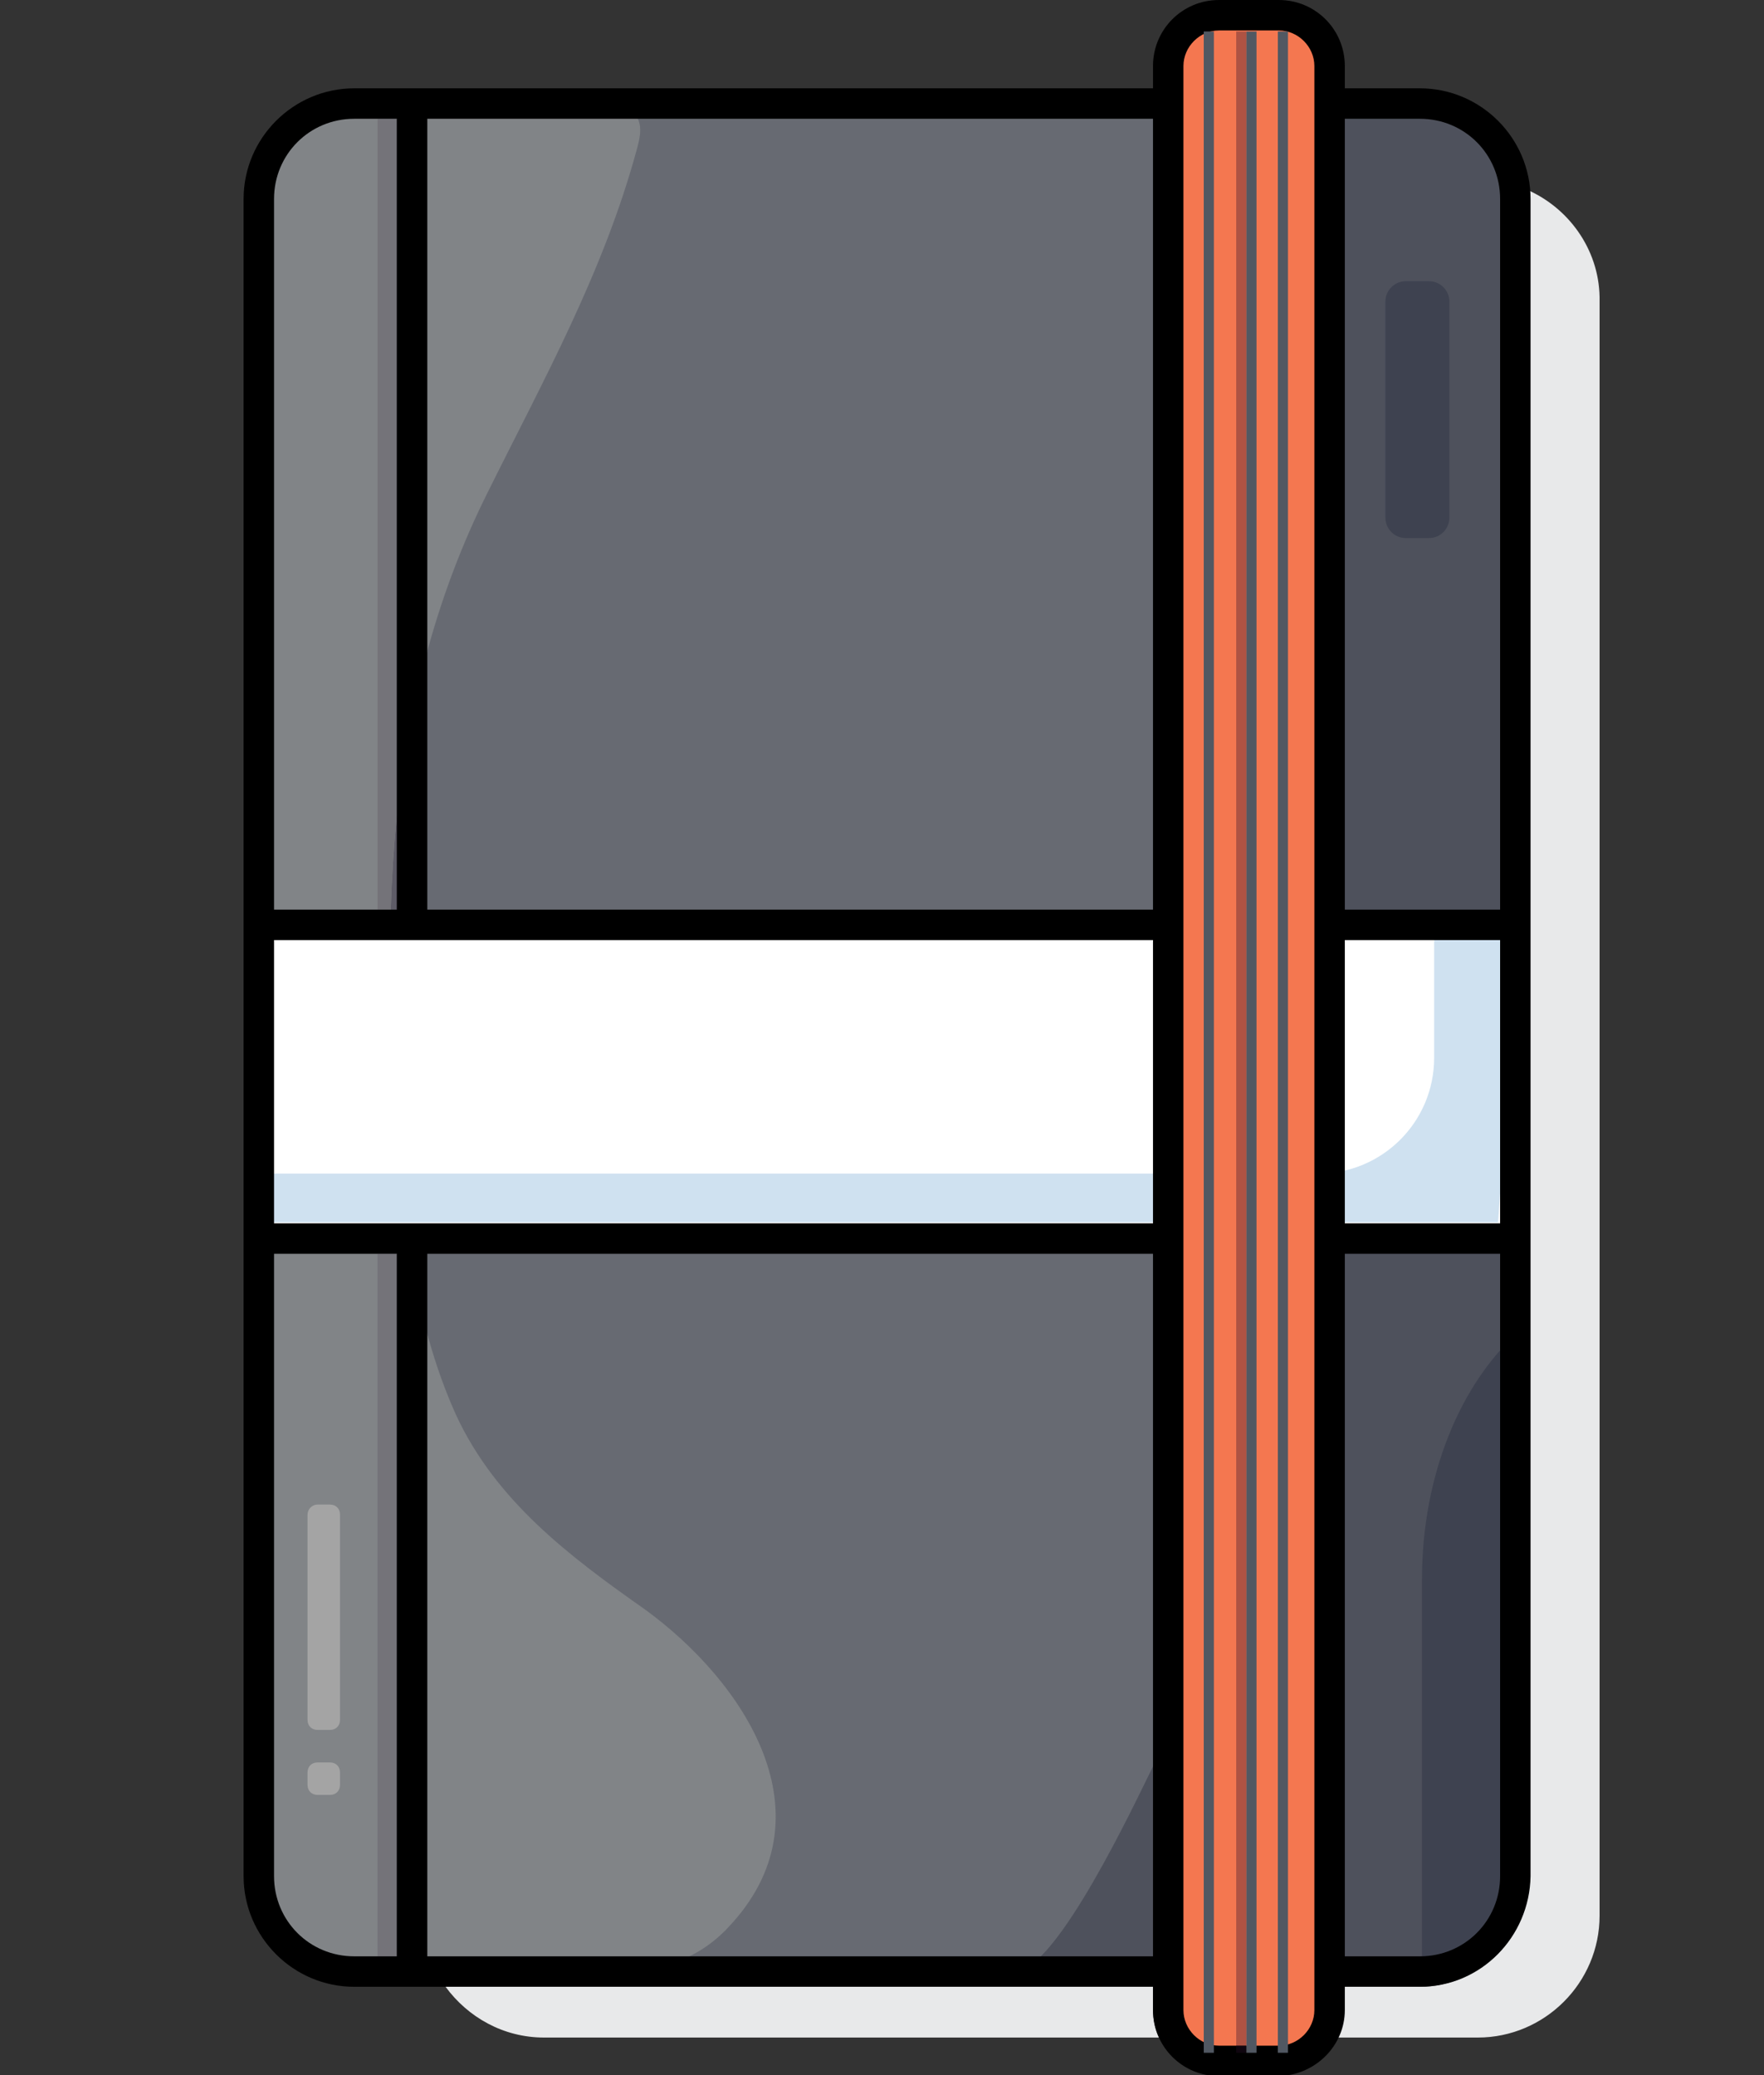 <?xml version="1.0" encoding="utf-8"?>
<!-- Generator: Adobe Illustrator 24.0.1, SVG Export Plug-In . SVG Version: 6.00 Build 0)  -->
<svg version="1.1" id="Layer_1" xmlns="http://www.w3.org/2000/svg" xmlns:xlink="http://www.w3.org/1999/xlink" x="0px" y="0px"
	 viewBox="0 0 173.8 204.4" style="enable-background:new 0 0 173.8 204.4;" xml:space="preserve">
<rect x="0" y="0" width="173.8" height="204.4" fill="#333333" stroke="none"/>
<style type="text/css">
	.st0{fill:#E8E9EA;}
	.st1{fill:#676A72;}
	.st2{fill:#818487;}
	.st3{fill:#4E515C;}
	.st4{fill:#5E5C67;}
	.st5{fill:#747379;}
	.st6{fill:#060206;}
	.st7{fill:#FFFFFF;}
	.st8{fill:#CFE1F0;}
	.st9{fill:#3E4250;}
	.st10{fill:#A4A4A4;}
	.st11{fill:#F47750;}
	.st12{fill:#515862;}
	.st13{fill:#AE5343;}
	.st14{fill:#0F050F;}
</style>
<title>Asset 220</title>
<g>
	<path class="st0" d="M113.6,195.7H43.9c2.2,3,5.7,5,9.7,5h60.6c-0.4-0.8-0.6-1.8-0.6-2.8V195.7 M150.7,18.8c0,0.3,0,0.5,0,0.8
		v165.2c0,6-4.9,10.9-10.9,10.9h-7.4v2.2c0,1-0.2,1.9-0.6,2.8h13.8c6.6,0,12-5.4,12-12v-159C157.7,24.9,154.8,20.7,150.7,18.8"/>
	<path class="st1" d="M34.9,10.2h104.9c5.2,0,9.4,4.2,9.4,9.4v165.2c0,5.2-4.2,9.4-9.4,9.4H34.9c-5.2,0-9.4-4.2-9.4-9.4V19.6
		C25.5,14.4,29.7,10.2,34.9,10.2"/>
	<path class="st2" d="M71.7,189.9c-1.4,1.5-3.2,2.7-5.2,3.4c-2.8,0.8-5.7,1.1-8.6,1l-10.7,0.1c-6.7,0-15.4,1.6-19.5-3.6
		c-3-3.8-2.1-11.1-2.1-16c0-48.9,0-97.7,0.1-146.6c0-3.9-0.9-8,1.1-11.3c3.8-6.1,9.3-6.7,16.4-6.6l16.6,0.1c1-0.1,2.1,0.2,2.8,0.9
		c0.7,0.9,0.5,2.1,0.2,3.2c-3.3,12.3-9.3,23-14.9,34.3c-9.6,19.4-10.3,40-8.9,61.2c0.7,9.9,1.8,20.2,5.9,29.3
		c3.9,8.5,11.2,14,18.6,19.2C73.3,165.6,82.2,178.9,71.7,189.9"/>
	<path class="st3" d="M149.6,21.1l-2,158.2c0,8.2-4.9,14.9-11,14.9h-36.6c4.1,0,12-17,13.5-20c12.9-25.8,15-56.6,13.9-84.9
		c-0.6-12.3-1.8-24.5-3.6-36.6c-1.1-7.2-1.7-14.6-1.5-21.9c0.1-2.1,1.4-20.6,3.8-20.6h10.6C142.7,10.2,149.6,12.9,149.6,21.1"/>
	<polyline points="39.1,9.4 42.1,9.4 42.1,193.4 39.1,193.4 39.1,9.4 	"/>
	<path class="st4" d="M39.1,80.3c-0.3,3.1-0.5,6.2-0.6,9.3h0.6V80.3"/>
	<path class="st5" d="M39.1,11.7h-1.9v77.9h1.3c0.1-3.1,0.3-6.2,0.6-9.3V11.7"/>
	<polyline class="st6" points="39.2,11.7 39.1,11.7 39.1,80.3 39.1,89.6 39.2,89.6 39.2,11.7 	"/>
	<polyline class="st5" points="39.1,123.5 37.2,123.5 37.2,192.7 39.1,192.7 39.1,123.5 	"/>
	<polyline class="st6" points="39.2,123.5 39.1,123.5 39.1,192.7 39.2,192.7 39.2,123.5 	"/>
	<polyline class="st7" points="149.2,122 25.5,122 24.7,91.1 149.2,91.1 149.2,122 	"/>
	<path class="st8" d="M149.6,91.5l-2,28.9H24.9l-0.1-4.8h105.1c6.3,0,11.4-5.1,11.4-11.4V90.5L149.6,91.5"/>
	<path class="st9" d="M149.6,131.2v48.1c0,8.2-3.5,14.9-7.7,14.9h-1.8v-38.6C140.1,145.3,143.9,136.3,149.6,131.2z"/>
	<path d="M139.9,195.7h-105c-6,0-10.9-4.9-10.9-10.9V19.6c0-6,4.9-10.9,10.9-10.9h105c6,0,10.9,4.9,10.9,10.9v165.2
		C150.7,190.8,145.9,195.7,139.9,195.7 M34.9,11.7c-4.4,0-7.9,3.5-7.9,7.9v165.2c0,4.4,3.5,7.9,7.9,7.9h105c4.4,0,7.9-3.5,7.9-7.9
		V19.6c0-4.4-3.5-7.9-7.9-7.9H34.9"/>
	<path class="st9" d="M138.5,27.7h2.3c1.1,0,2,0.9,2,2V51c0,1.1-0.9,2-2,2h-2.3c-1.1,0-2-0.9-2-2V29.7
		C136.5,28.6,137.4,27.7,138.5,27.7z"/>
	<path class="st10" d="M31.3,148.2h1.2c0.6,0,1,0.4,1,1v20.2c0,0.6-0.4,1-1,1h-1.2c-0.6,0-1-0.4-1-1v-20.2
		C30.3,148.7,30.7,148.2,31.3,148.2z"/>
	<path class="st10" d="M31.3,173.6h1.2c0.6,0,1,0.4,1,1v1.2c0,0.6-0.4,1-1,1h-1.2c-0.6,0-1-0.4-1-1v-1.2
		C30.3,174,30.7,173.6,31.3,173.6z"/>
	<polyline points="25.5,120.5 149.2,120.5 149.2,123.5 25.5,123.5 25.5,120.5 	"/>
	<polyline points="24.7,89.6 149.2,89.6 149.2,92.6 24.7,92.6 24.7,89.6 	"/>
	<path class="st11" d="M120.9,0.7h5.9c2.8,0,5,2.2,5,5v191.5c0,2.8-2.2,5-5,5h-5.9c-2.8,0-5-2.2-5-5V5.7
		C115.9,2.9,118.2,0.7,120.9,0.7"/>
	<path d="M126,204.5h-5.9c-3.6,0-6.5-2.9-6.5-6.5V6.5c0-3.6,2.9-6.5,6.5-6.5h5.9c3.6,0,6.5,2.9,6.5,6.5V198
		C132.5,201.5,129.6,204.4,126,204.5 M120.1,3c-1.9,0-3.5,1.6-3.5,3.5V198c0,1.9,1.6,3.5,3.5,3.5h5.9c1.9,0,3.5-1.6,3.5-3.5V6.5
		c0-1.9-1.6-3.5-3.5-3.5H120.1"/>
	<rect x="118.6" y="3.1" class="st12" width="1" height="199.1"/>
	<polyline class="st13" points="122.8,3.1 121.8,3.1 121.8,201.5 122.8,201.5 122.8,3.1 	"/>
	<polyline class="st14" points="122.8,201.5 121.8,201.5 121.8,202.2 122.8,202.2 122.8,201.5 	"/>
	<rect x="122.8" y="3.1" class="st12" width="1" height="199.1"/>
	<rect x="125.9" y="3.1" class="st12" width="1" height="199.1"/>
</g>
</svg>
